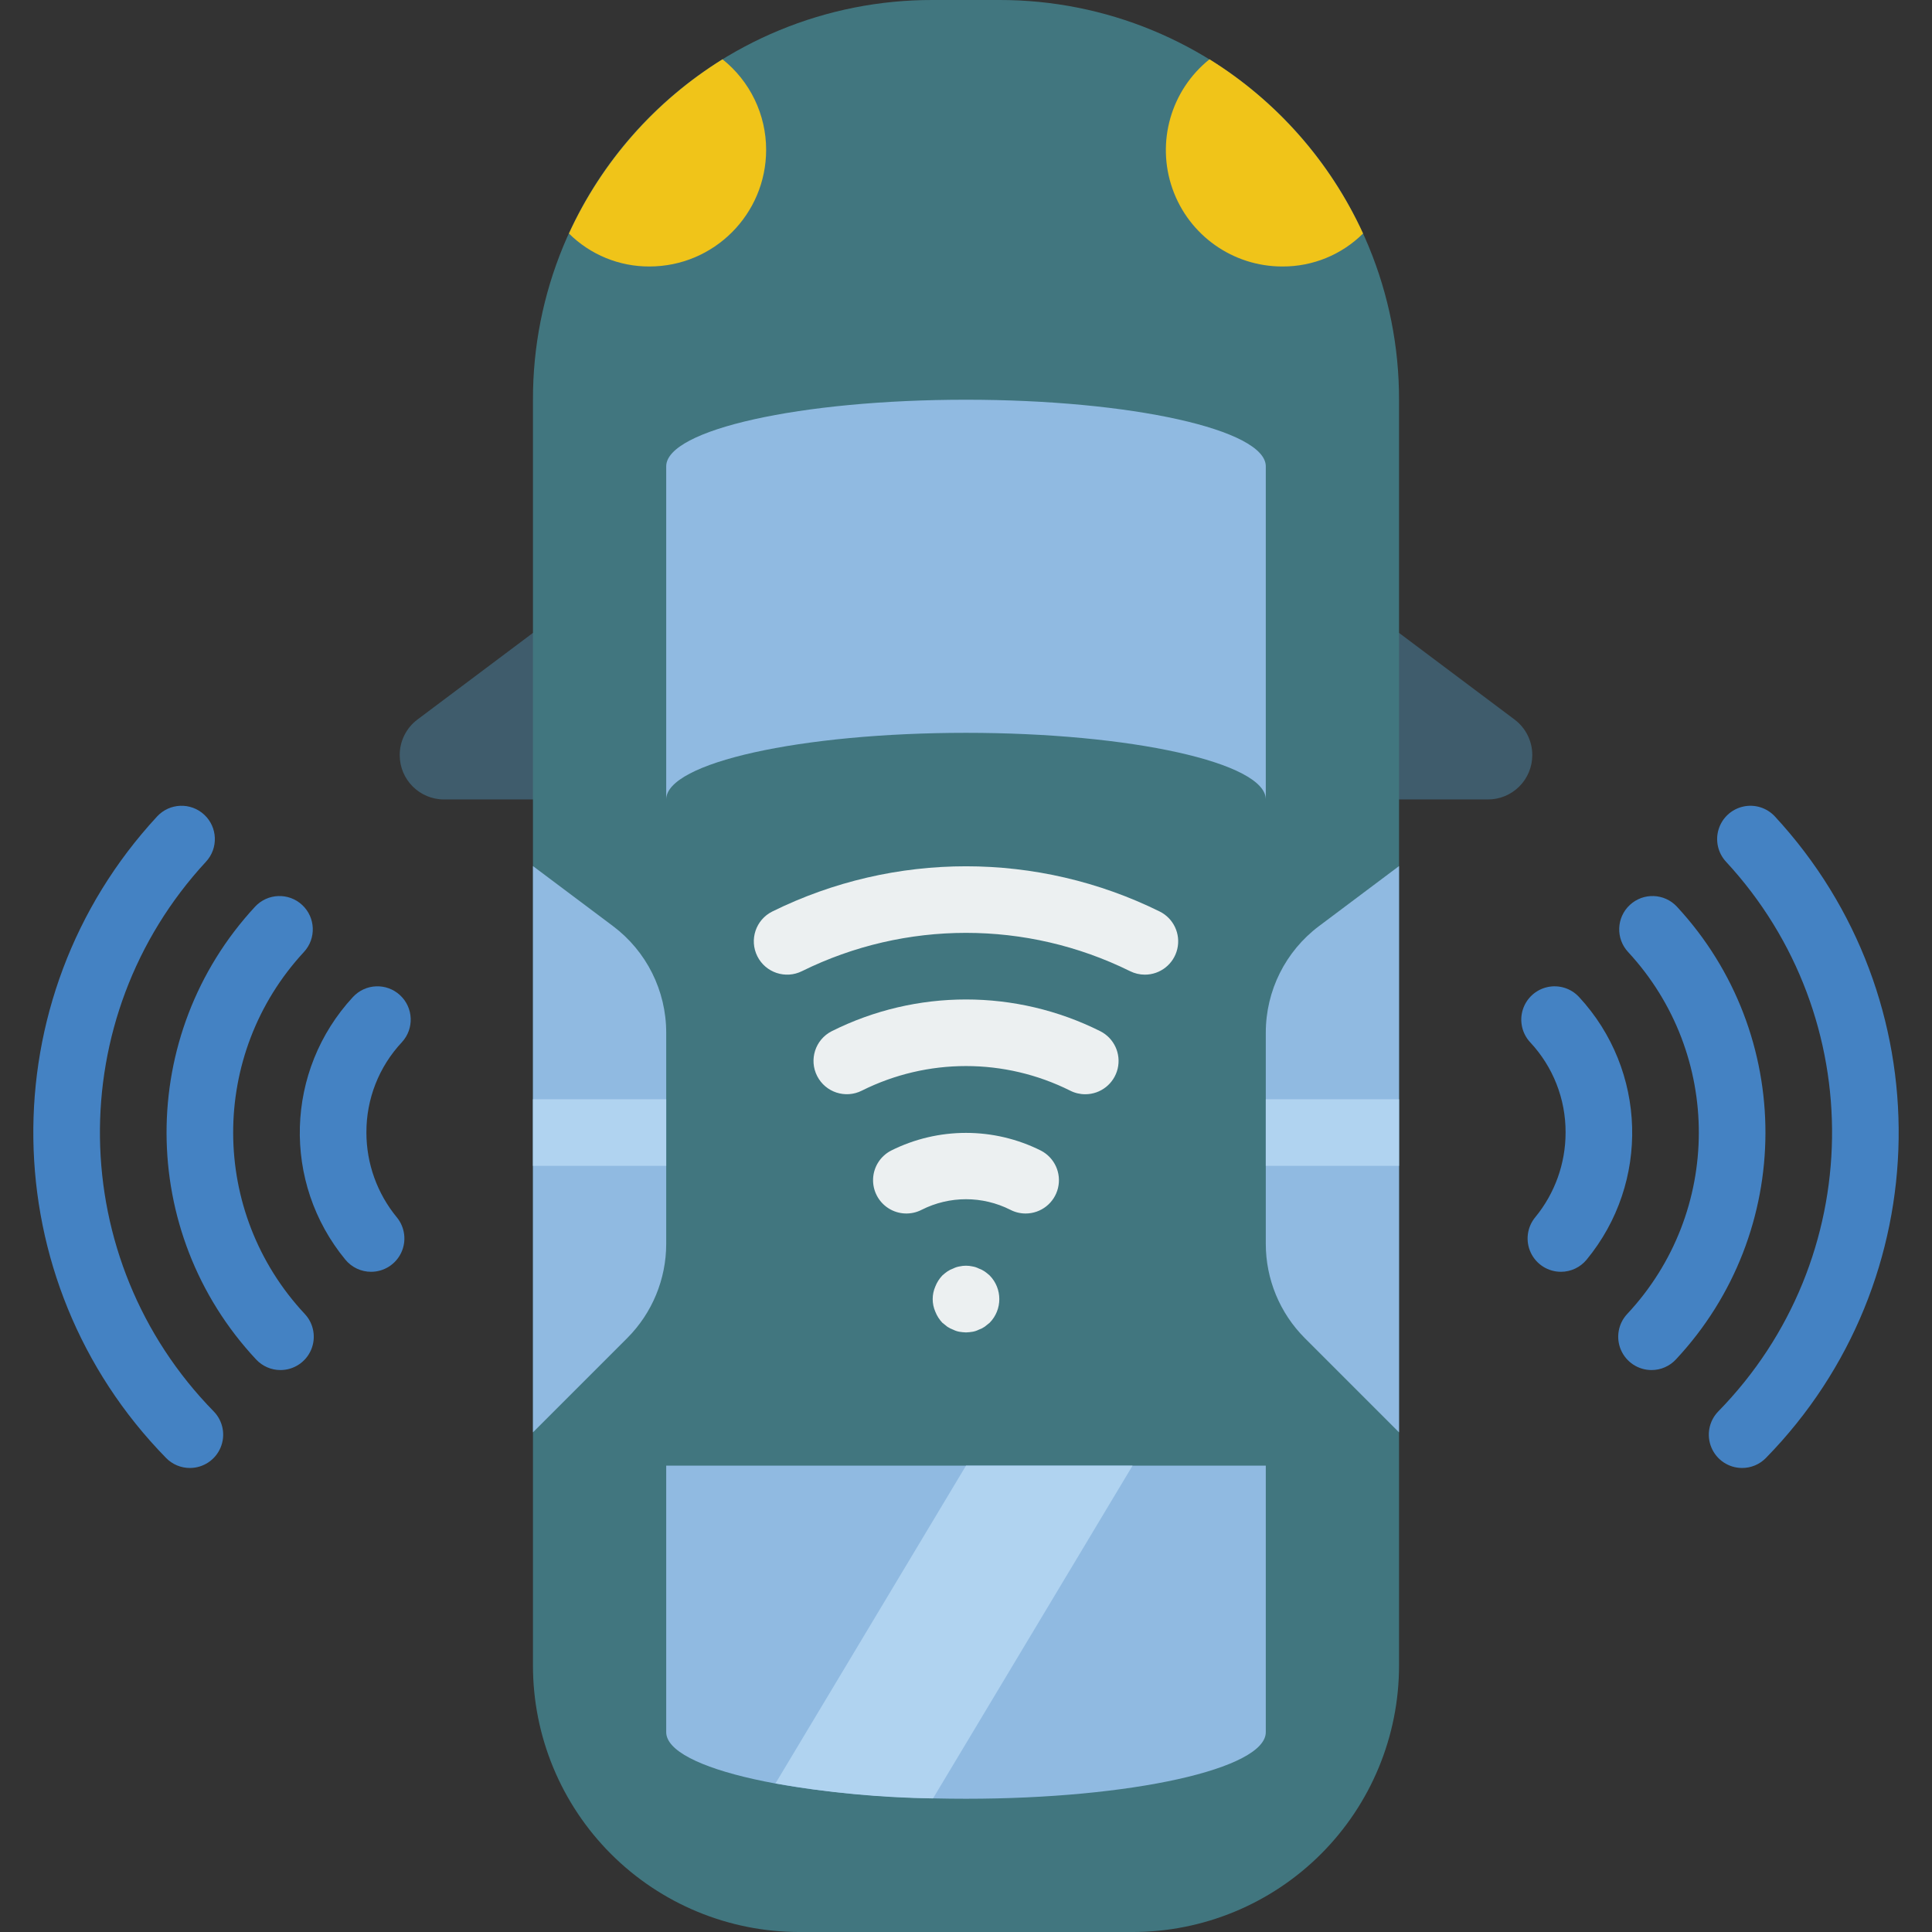<?xml version="1.0" encoding="iso-8859-1"?>
<!-- Generator: Adobe Illustrator 19.0.0, SVG Export Plug-In . SVG Version: 6.00 Build 0)  -->
<svg version="1.1" id="Capa_1" xmlns="http://www.w3.org/2000/svg" xmlns:xlink="http://www.w3.org/1999/xlink" x="0px" y="0px"
	 viewBox="0 0 512 512" style="enable-background:new 0 0 512 512;" xml:space="preserve">
<rect x="0" y="0" width="512" height="512" fill="#333333" stroke="none"/>
<g>
	<path style="fill:#3F5C6C;" d="M370.759,167.724l30.614,22.961c2.956,2.217,4.696,5.697,4.696,9.393v0.044
		c0,3.114-1.237,6.1-3.439,8.302s-5.188,3.439-8.302,3.439H117.672c-6.484,0-11.741-5.256-11.741-11.741v-0.044
		c0-3.695,1.74-7.175,4.696-9.393l30.614-22.961H370.759z"/>
	<path style="fill:#41767F;" d="M370.759,105.931V441.38c0.005,18.731-7.434,36.697-20.679,49.942
		c-13.245,13.245-31.211,20.684-49.942,20.679h-88.276c-18.731,0.005-36.697-7.434-49.942-20.679
		c-13.245-13.245-20.684-31.211-20.679-49.942V105.931c-0.069-28.116,11.07-55.1,30.951-74.98S219.057-0.068,247.173,0h17.655
		c28.108-0.044,55.077,11.103,74.953,30.978C359.656,50.854,370.803,77.823,370.759,105.931z"/>
	<g>
		<path style="fill:#90BAE1;" d="M335.448,123.587v88.276c0-9.71-35.612-17.655-79.448-17.655s-79.448,7.945-79.448,17.655v-88.276
			c0-9.71,35.612-17.655,79.448-17.655S335.448,113.876,335.448,123.587z"/>
		<path style="fill:#90BAE1;" d="M335.448,388.414v70.621c0,9.71-35.612,17.655-79.448,17.655s-79.448-7.945-79.448-17.655v-70.621
			H335.448z"/>
	</g>
	<g>
		<path style="fill:#ECF0F1;" d="M256,353.104c-0.592-0.02-1.183-0.079-1.767-0.177c-0.553-0.098-1.089-0.277-1.59-0.53
			c-0.562-0.195-1.095-0.463-1.586-0.797c-0.444-0.349-0.884-0.703-1.323-1.056c-0.799-0.844-1.429-1.833-1.858-2.914
			c-0.937-2.139-0.937-4.572,0-6.711c0.427-1.08,1.058-2.068,1.857-2.91c0.418-0.382,0.86-0.736,1.323-1.06
			c0.491-0.334,1.025-0.603,1.586-0.797c0.501-0.254,1.037-0.431,1.591-0.526c1.162-0.267,2.369-0.267,3.53,0
			c0.554,0.095,1.09,0.272,1.59,0.526c0.563,0.194,1.098,0.462,1.591,0.797c0.462,0.327,0.904,0.681,1.324,1.06
			c3.414,3.481,3.414,9.054,0,12.534c-0.444,0.353-0.884,0.707-1.323,1.056c-0.492,0.335-1.027,0.603-1.591,0.797
			c-0.501,0.253-1.037,0.432-1.59,0.53C257.18,353.024,256.591,353.083,256,353.104z"/>
		<path style="fill:#ECF0F1;" d="M271.793,321.591c-1.412,0-2.803-0.34-4.056-0.991c-7.382-3.724-16.093-3.724-23.474,0
			c-2.8,1.452-6.161,1.3-8.819-0.398c-2.657-1.698-4.207-4.686-4.065-7.836c0.142-3.151,1.954-5.986,4.754-7.438
			c12.503-6.267,27.23-6.267,39.733,0c3.614,1.875,5.477,5.978,4.511,9.932C279.411,318.814,275.865,321.595,271.793,321.591
			L271.793,321.591z"/>
		<path style="fill:#ECF0F1;" d="M287.595,289.987c-1.391,0.001-2.762-0.329-4-0.961c-17.373-8.681-37.818-8.681-55.19,0
			c-4.342,2.198-9.644,0.468-11.854-3.869c-2.21-4.336-0.494-9.643,3.837-11.864c22.413-11.233,48.811-11.233,71.224,0
			c3.639,1.853,5.532,5.961,4.577,9.932C295.233,287.196,291.679,289.993,287.595,289.987L287.595,289.987z"/>
		<path style="fill:#ECF0F1;" d="M303.397,258.293c-1.366,0-2.714-0.319-3.935-0.931c-27.396-13.526-59.527-13.526-86.922,0
			c-4.361,2.178-9.662,0.409-11.841-3.953c-2.178-4.361-0.409-9.662,3.953-11.841c32.365-15.991,70.333-15.991,102.698,0
			c3.664,1.831,5.587,5.941,4.645,9.927C311.052,255.482,307.492,258.297,303.397,258.293z"/>
	</g>
	<g>
		<path style="fill:#4482C3;" d="M413.655,337.039c-3.417-0.002-6.526-1.976-7.983-5.067c-1.456-3.091-0.998-6.745,1.177-9.381
			c5.204-6.325,8.049-14.262,8.047-22.453c0.042-8.888-3.322-17.455-9.401-23.94c-2.139-2.318-2.879-5.6-1.941-8.612
			s3.41-5.293,6.487-5.987c3.077-0.694,6.29,0.307,8.428,2.624c17.986,19.433,18.841,49.169,2,69.603
			C418.794,335.864,416.293,337.043,413.655,337.039z"/>
		<path style="fill:#4482C3;" d="M437.673,363.078c-3.519,0-6.702-2.09-8.101-5.319c-1.399-3.229-0.746-6.981,1.661-9.548
			c25.206-26.964,25.311-68.815,0.241-95.905c-3.323-3.568-3.124-9.155,0.444-12.478c3.568-3.323,9.155-3.124,12.478,0.444
			c31.397,33.889,31.272,86.278-0.285,120.017C442.445,362.072,440.113,363.082,437.673,363.078z"/>
		<path style="fill:#4482C3;" d="M461.681,389.03c-3.552,0-6.759-2.13-8.136-5.405c-1.378-3.274-0.658-7.056,1.826-9.595
			c39.392-40.251,40.291-104.324,2.043-145.664c-2.144-2.313-2.89-5.594-1.959-8.607s3.399-5.3,6.474-6
			c3.075-0.7,6.29,0.294,8.433,2.607c44.648,48.244,43.605,123.028-2.371,170.008C466.332,388.075,464.057,389.033,461.681,389.03z"
			/>
		<path style="fill:#4482C3;" d="M98.345,337.039c-2.638,0.004-5.138-1.175-6.815-3.211c-16.841-20.434-15.986-50.17,2-69.603
			c3.307-3.583,8.891-3.807,12.474-0.5c3.583,3.307,3.807,8.891,0.5,12.474c-6.079,6.485-9.443,15.051-9.401,23.94
			c-0.001,8.191,2.843,16.128,8.047,22.453c2.174,2.636,2.633,6.29,1.177,9.381C104.871,335.064,101.762,337.037,98.345,337.039
			L98.345,337.039z"/>
		<path style="fill:#4482C3;" d="M74.328,363.078c-2.44,0.004-4.773-1.006-6.44-2.789c-31.557-33.74-31.681-86.128-0.285-120.017
			c3.323-3.568,8.91-3.767,12.478-0.444c3.568,3.323,3.767,8.91,0.444,12.478c-25.07,27.09-24.964,68.942,0.241,95.905
			c2.407,2.567,3.06,6.318,1.661,9.548C81.03,360.988,77.847,363.078,74.328,363.078z"/>
		<path style="fill:#4482C3;" d="M50.319,389.03c-2.375,0.002-4.651-0.956-6.31-2.655c-45.976-46.98-47.018-121.765-2.371-170.009
			c3.314-3.576,8.899-3.788,12.474-0.474c3.576,3.314,3.788,8.899,0.474,12.474c-38.247,41.34-37.349,105.413,2.043,145.664
			c2.484,2.54,3.203,6.321,1.826,9.595C57.078,386.901,53.872,389.03,50.319,389.03L50.319,389.03z"/>
	</g>
	<path style="fill:#B0D3F0;" d="M300.138,388.414l-52.877,88.188c-14.002-0.198-27.966-1.526-41.754-3.972L256,388.414H300.138z"/>
	<g>
		<path style="fill:#F0C419;" d="M203.035,39.724c-0.019,17.056-13.841,30.878-30.897,30.897c-8,0.043-15.687-3.102-21.363-8.739
			c8.746-19.046,22.897-35.101,40.695-46.168C198.785,21.535,203.042,30.376,203.035,39.724z"/>
		<path style="fill:#F0C419;" d="M361.225,61.882c-5.676,5.637-13.363,8.782-21.363,8.739c-13.105,0.026-24.794-8.234-29.146-20.595
			s-0.416-26.122,9.814-34.312C338.328,26.781,352.479,42.836,361.225,61.882z"/>
	</g>
	<g>
		<path style="fill:#90BAE1;" d="M176.552,273.655v55.967c0.003,9.367-3.711,18.352-10.328,24.982l-24.982,24.982V229.518
			l21.186,15.89C171.322,252.073,176.556,262.54,176.552,273.655z"/>
		<path style="fill:#90BAE1;" d="M370.759,229.518v150.069l-24.982-24.982c-6.617-6.63-10.332-15.615-10.328-24.982v-55.967
			c-0.004-11.115,5.23-21.582,14.124-28.248L370.759,229.518z"/>
	</g>
	<g>
		<rect x="335.448" y="291.311" style="fill:#B0D3F0;" width="35.31" height="17.655"/>
		<rect x="141.242" y="291.311" style="fill:#B0D3F0;" width="35.31" height="17.655"/>
	</g>
</g>
<g>
</g>
<g>
</g>
<g>
</g>
<g>
</g>
<g>
</g>
<g>
</g>
<g>
</g>
<g>
</g>
<g>
</g>
<g>
</g>
<g>
</g>
<g>
</g>
<g>
</g>
<g>
</g>
<g>
</g>
</svg>
